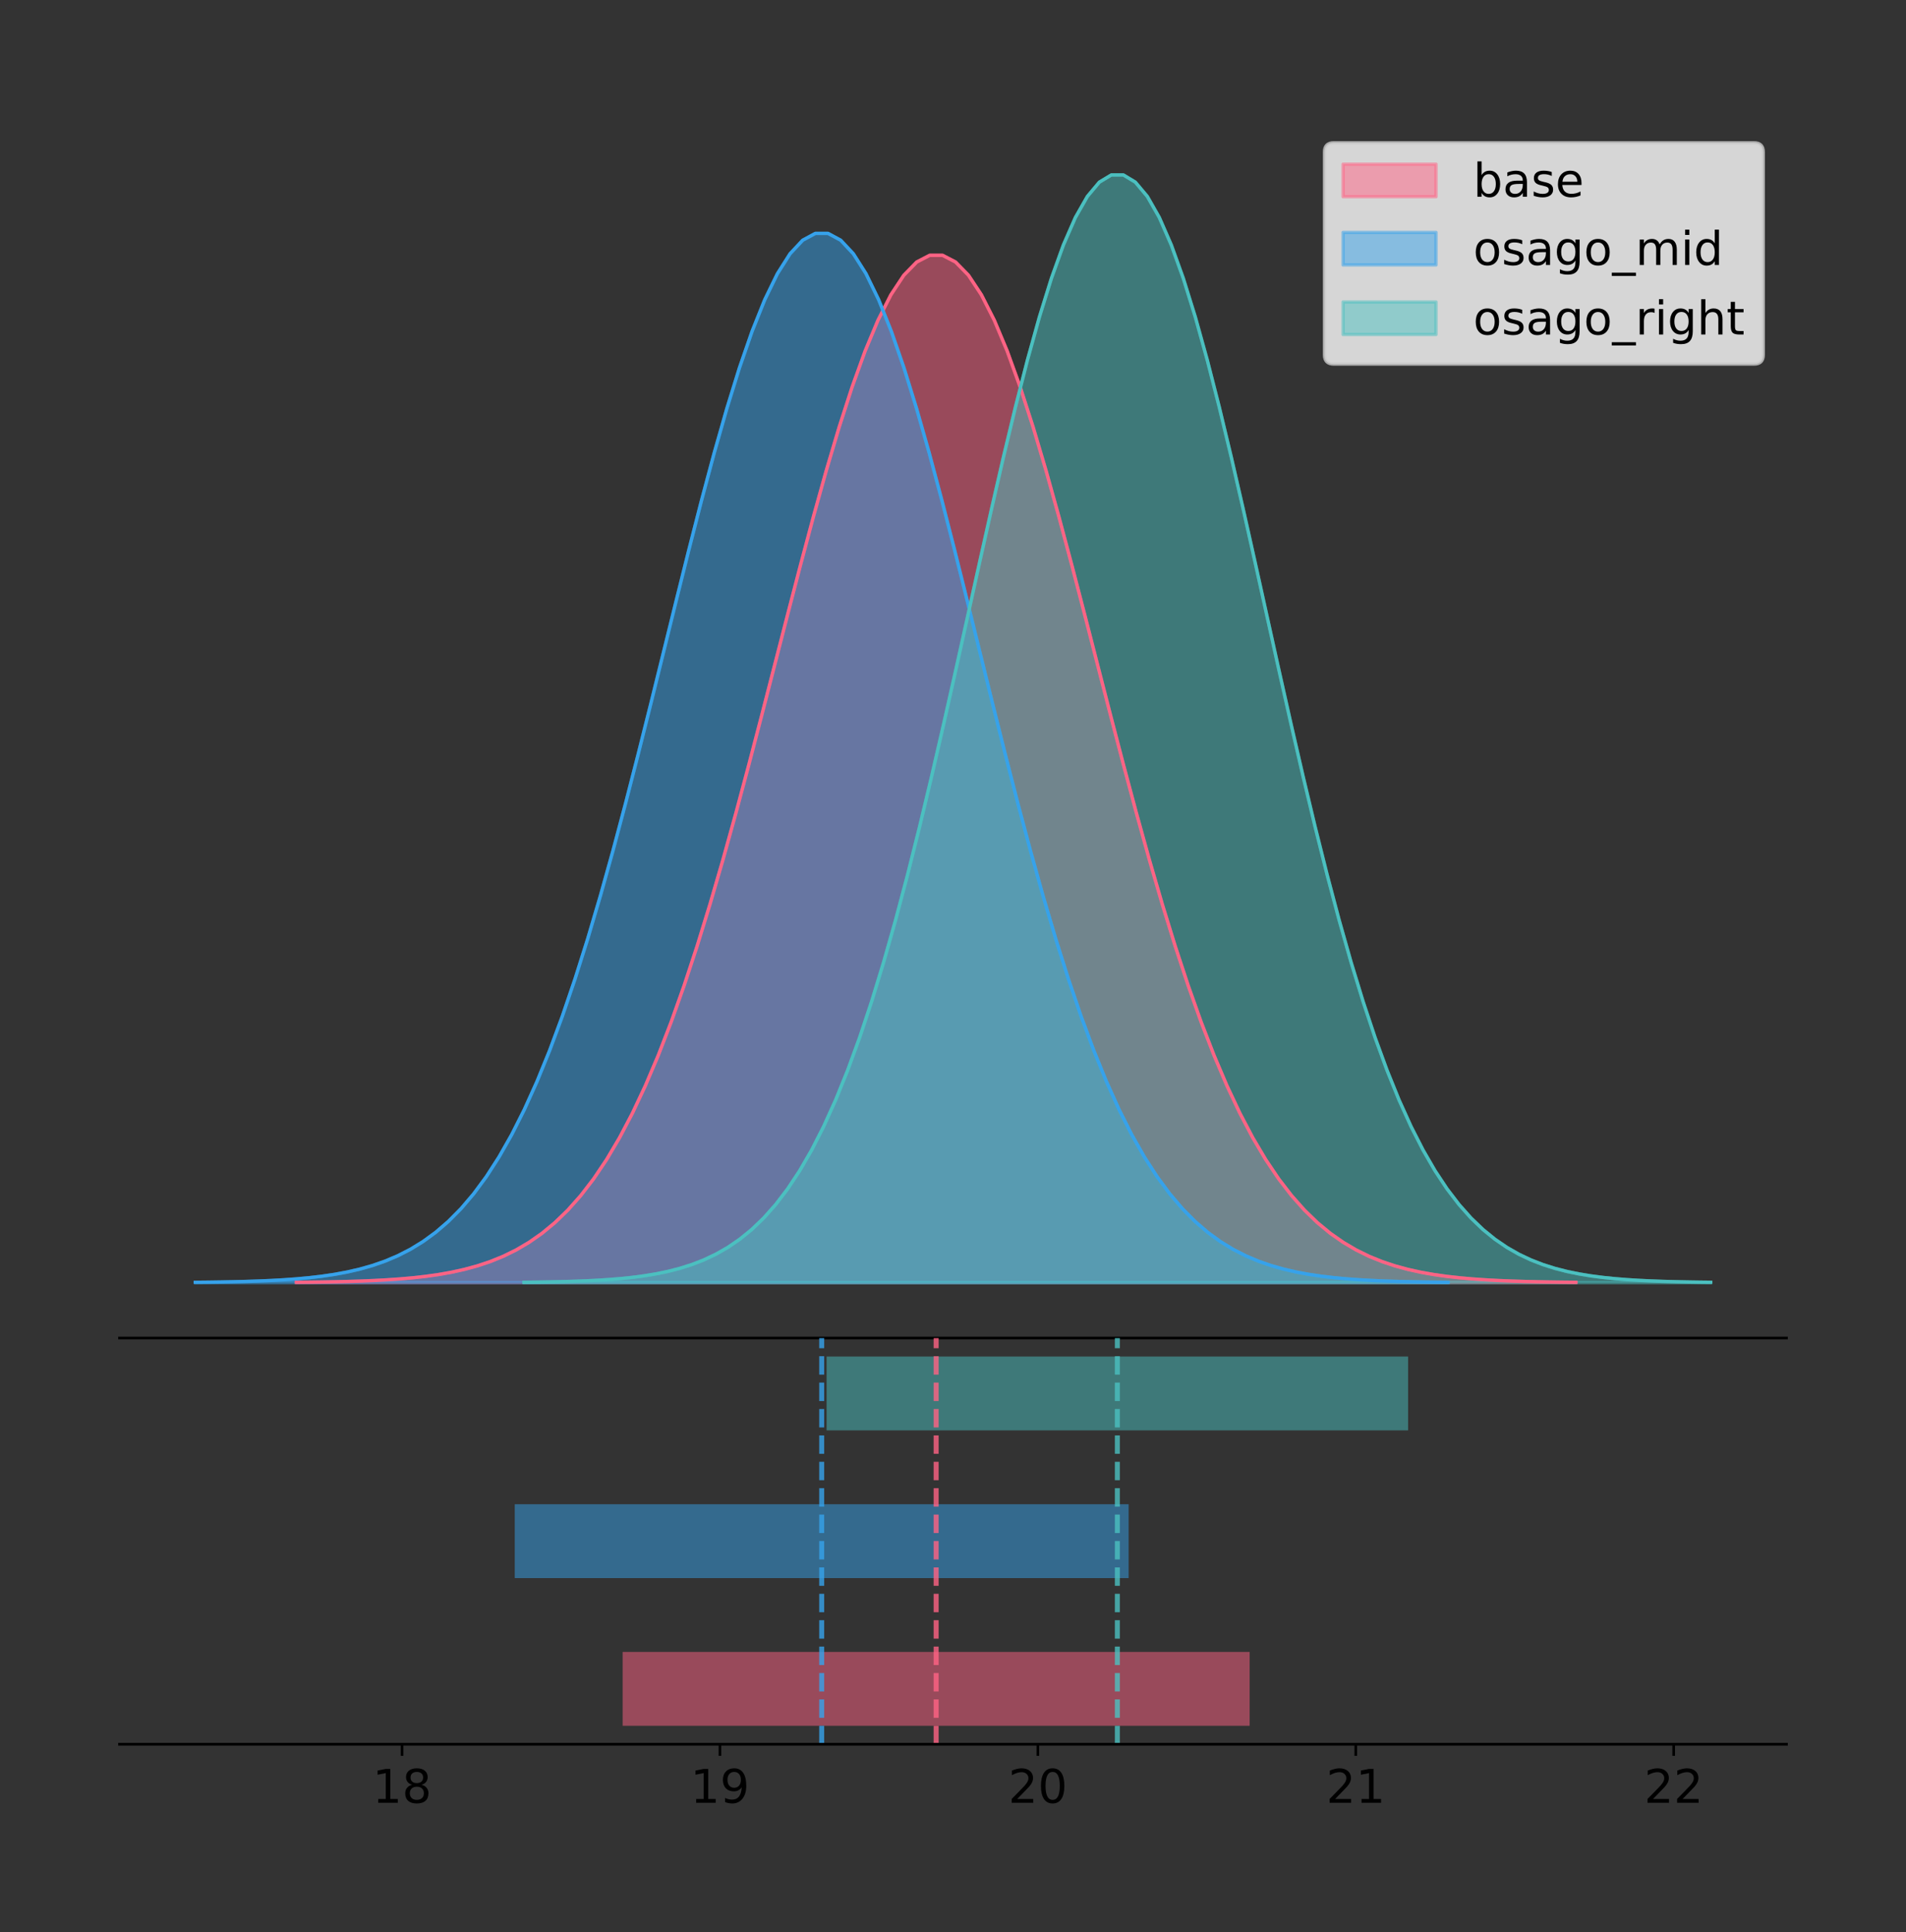 <?xml version="1.0" encoding="utf-8" standalone="no"?>
<!DOCTYPE svg PUBLIC "-//W3C//DTD SVG 1.1//EN"
  "http://www.w3.org/Graphics/SVG/1.1/DTD/svg11.dtd">
<!-- Created with matplotlib (https://matplotlib.org/) -->
<svg height="581.789pt" version="1.1" viewBox="0 0 574.2 581.789" width="574.2pt" xmlns="http://www.w3.org/2000/svg" xmlns:xlink="http://www.w3.org/1999/xlink">
 <rect x="0" y="0" width="574.2" height="581.789" fill="#333333" stroke="none"/>
 <defs>
  <style type="text/css">
*{stroke-linecap:butt;stroke-linejoin:round;}
  </style>
 </defs>
 <g id="figure_1">
  <g id="patch_1">
   <path d="M 0 581.789 
L 574.2 581.789 
L 574.2 0 
L 0 0 
z
" style="fill:none;"/>
  </g>
  <g id="axes_1">
   <g id="patch_2">
    <path d="M 36 402.93 
L 538.2 402.93 
L 538.2 36 
L 36 36 
z
" style="fill:none;"/>
   </g>
   <g id="PolyCollection_1">
    <defs>
     <path d="M 89.276 -195.538 
L 89.276 -195.642 
L 93.17 -195.681 
L 97.064 -195.734 
L 100.958 -195.804 
L 104.851 -195.897 
L 108.745 -196.02 
L 112.639 -196.18 
L 116.533 -196.388 
L 120.427 -196.657 
L 124.321 -197 
L 128.215 -197.437 
L 132.108 -197.987 
L 136.002 -198.677 
L 139.896 -199.535 
L 143.79 -200.594 
L 147.684 -201.893 
L 151.578 -203.473 
L 155.472 -205.381 
L 159.365 -207.668 
L 163.259 -210.39 
L 167.153 -213.604 
L 171.047 -217.37 
L 174.941 -221.75 
L 178.835 -226.804 
L 182.729 -232.589 
L 186.622 -239.16 
L 190.516 -246.561 
L 194.41 -254.829 
L 198.304 -263.989 
L 202.198 -274.05 
L 206.092 -285.003 
L 209.986 -296.821 
L 213.879 -309.453 
L 217.773 -322.828 
L 221.667 -336.846 
L 225.561 -351.388 
L 229.455 -366.307 
L 233.349 -381.437 
L 237.243 -396.589 
L 241.136 -411.562 
L 245.03 -426.139 
L 248.924 -440.097 
L 252.818 -453.213 
L 256.712 -465.264 
L 260.606 -476.042 
L 264.5 -485.351 
L 268.393 -493.021 
L 272.287 -498.906 
L 276.181 -502.894 
L 280.075 -504.908 
L 283.969 -504.908 
L 287.863 -502.894 
L 291.757 -498.906 
L 295.65 -493.021 
L 299.544 -485.351 
L 303.438 -476.042 
L 307.332 -465.264 
L 311.226 -453.213 
L 315.12 -440.097 
L 319.014 -426.139 
L 322.907 -411.562 
L 326.801 -396.589 
L 330.695 -381.437 
L 334.589 -366.307 
L 338.483 -351.388 
L 342.377 -336.846 
L 346.271 -322.828 
L 350.164 -309.453 
L 354.058 -296.821 
L 357.952 -285.003 
L 361.846 -274.05 
L 365.74 -263.989 
L 369.634 -254.829 
L 373.528 -246.561 
L 377.421 -239.16 
L 381.315 -232.589 
L 385.209 -226.804 
L 389.103 -221.75 
L 392.997 -217.37 
L 396.891 -213.604 
L 400.785 -210.39 
L 404.678 -207.668 
L 408.572 -205.381 
L 412.466 -203.473 
L 416.36 -201.893 
L 420.254 -200.594 
L 424.148 -199.535 
L 428.042 -198.677 
L 431.935 -197.987 
L 435.829 -197.437 
L 439.723 -197 
L 443.617 -196.657 
L 447.511 -196.388 
L 451.405 -196.18 
L 455.299 -196.02 
L 459.192 -195.897 
L 463.086 -195.804 
L 466.98 -195.734 
L 470.874 -195.681 
L 474.768 -195.642 
L 474.768 -195.538 
L 474.768 -195.538 
L 470.874 -195.538 
L 466.98 -195.538 
L 463.086 -195.538 
L 459.192 -195.538 
L 455.299 -195.538 
L 451.405 -195.538 
L 447.511 -195.538 
L 443.617 -195.538 
L 439.723 -195.538 
L 435.829 -195.538 
L 431.935 -195.538 
L 428.042 -195.538 
L 424.148 -195.538 
L 420.254 -195.538 
L 416.36 -195.538 
L 412.466 -195.538 
L 408.572 -195.538 
L 404.678 -195.538 
L 400.785 -195.538 
L 396.891 -195.538 
L 392.997 -195.538 
L 389.103 -195.538 
L 385.209 -195.538 
L 381.315 -195.538 
L 377.421 -195.538 
L 373.528 -195.538 
L 369.634 -195.538 
L 365.74 -195.538 
L 361.846 -195.538 
L 357.952 -195.538 
L 354.058 -195.538 
L 350.164 -195.538 
L 346.271 -195.538 
L 342.377 -195.538 
L 338.483 -195.538 
L 334.589 -195.538 
L 330.695 -195.538 
L 326.801 -195.538 
L 322.907 -195.538 
L 319.014 -195.538 
L 315.12 -195.538 
L 311.226 -195.538 
L 307.332 -195.538 
L 303.438 -195.538 
L 299.544 -195.538 
L 295.65 -195.538 
L 291.757 -195.538 
L 287.863 -195.538 
L 283.969 -195.538 
L 280.075 -195.538 
L 276.181 -195.538 
L 272.287 -195.538 
L 268.393 -195.538 
L 264.5 -195.538 
L 260.606 -195.538 
L 256.712 -195.538 
L 252.818 -195.538 
L 248.924 -195.538 
L 245.03 -195.538 
L 241.136 -195.538 
L 237.243 -195.538 
L 233.349 -195.538 
L 229.455 -195.538 
L 225.561 -195.538 
L 221.667 -195.538 
L 217.773 -195.538 
L 213.879 -195.538 
L 209.986 -195.538 
L 206.092 -195.538 
L 202.198 -195.538 
L 198.304 -195.538 
L 194.41 -195.538 
L 190.516 -195.538 
L 186.622 -195.538 
L 182.729 -195.538 
L 178.835 -195.538 
L 174.941 -195.538 
L 171.047 -195.538 
L 167.153 -195.538 
L 163.259 -195.538 
L 159.365 -195.538 
L 155.472 -195.538 
L 151.578 -195.538 
L 147.684 -195.538 
L 143.79 -195.538 
L 139.896 -195.538 
L 136.002 -195.538 
L 132.108 -195.538 
L 128.215 -195.538 
L 124.321 -195.538 
L 120.427 -195.538 
L 116.533 -195.538 
L 112.639 -195.538 
L 108.745 -195.538 
L 104.851 -195.538 
L 100.958 -195.538 
L 97.064 -195.538 
L 93.17 -195.538 
L 89.276 -195.538 
z
" id="m54b24ec598" style="stroke:#ff6384;stroke-opacity:0.5;"/>
    </defs>
    <g clip-path="url(#p5feb7d0dd9)">
     <use style="fill:#ff6384;fill-opacity:0.5;stroke:#ff6384;stroke-opacity:0.5;" x="0" xlink:href="#m54b24ec598" y="581.789"/>
    </g>
   </g>
   <g id="PolyCollection_2">
    <defs>
     <path d="M 58.827 -195.538 
L 58.827 -195.644 
L 62.64 -195.684 
L 66.452 -195.738 
L 70.265 -195.81 
L 74.077 -195.905 
L 77.89 -196.03 
L 81.702 -196.194 
L 85.515 -196.407 
L 89.327 -196.681 
L 93.139 -197.031 
L 96.952 -197.477 
L 100.764 -198.04 
L 104.577 -198.744 
L 108.389 -199.621 
L 112.202 -200.702 
L 116.014 -202.029 
L 119.827 -203.642 
L 123.639 -205.591 
L 127.452 -207.927 
L 131.264 -210.707 
L 135.077 -213.989 
L 138.889 -217.836 
L 142.701 -222.31 
L 146.514 -227.471 
L 150.326 -233.38 
L 154.139 -240.091 
L 157.951 -247.65 
L 161.764 -256.095 
L 165.576 -265.45 
L 169.389 -275.726 
L 173.201 -286.913 
L 177.014 -298.983 
L 180.826 -311.885 
L 184.639 -325.545 
L 188.451 -339.863 
L 192.263 -354.715 
L 196.076 -369.953 
L 199.888 -385.405 
L 203.701 -400.882 
L 207.513 -416.174 
L 211.326 -431.062 
L 215.138 -445.319 
L 218.951 -458.714 
L 222.763 -471.023 
L 226.576 -482.031 
L 230.388 -491.539 
L 234.201 -499.372 
L 238.013 -505.383 
L 241.825 -509.456 
L 245.638 -511.513 
L 249.45 -511.513 
L 253.263 -509.456 
L 257.075 -505.383 
L 260.888 -499.372 
L 264.7 -491.539 
L 268.513 -482.031 
L 272.325 -471.023 
L 276.138 -458.714 
L 279.95 -445.319 
L 283.763 -431.062 
L 287.575 -416.174 
L 291.387 -400.882 
L 295.2 -385.405 
L 299.012 -369.953 
L 302.825 -354.715 
L 306.637 -339.863 
L 310.45 -325.545 
L 314.262 -311.885 
L 318.075 -298.983 
L 321.887 -286.913 
L 325.7 -275.726 
L 329.512 -265.45 
L 333.325 -256.095 
L 337.137 -247.65 
L 340.949 -240.091 
L 344.762 -233.38 
L 348.574 -227.471 
L 352.387 -222.31 
L 356.199 -217.836 
L 360.012 -213.989 
L 363.824 -210.707 
L 367.637 -207.927 
L 371.449 -205.591 
L 375.262 -203.642 
L 379.074 -202.029 
L 382.887 -200.702 
L 386.699 -199.621 
L 390.511 -198.744 
L 394.324 -198.04 
L 398.136 -197.477 
L 401.949 -197.031 
L 405.761 -196.681 
L 409.574 -196.407 
L 413.386 -196.194 
L 417.199 -196.03 
L 421.011 -195.905 
L 424.824 -195.81 
L 428.636 -195.738 
L 432.449 -195.684 
L 436.261 -195.644 
L 436.261 -195.538 
L 436.261 -195.538 
L 432.449 -195.538 
L 428.636 -195.538 
L 424.824 -195.538 
L 421.011 -195.538 
L 417.199 -195.538 
L 413.386 -195.538 
L 409.574 -195.538 
L 405.761 -195.538 
L 401.949 -195.538 
L 398.136 -195.538 
L 394.324 -195.538 
L 390.511 -195.538 
L 386.699 -195.538 
L 382.887 -195.538 
L 379.074 -195.538 
L 375.262 -195.538 
L 371.449 -195.538 
L 367.637 -195.538 
L 363.824 -195.538 
L 360.012 -195.538 
L 356.199 -195.538 
L 352.387 -195.538 
L 348.574 -195.538 
L 344.762 -195.538 
L 340.949 -195.538 
L 337.137 -195.538 
L 333.325 -195.538 
L 329.512 -195.538 
L 325.7 -195.538 
L 321.887 -195.538 
L 318.075 -195.538 
L 314.262 -195.538 
L 310.45 -195.538 
L 306.637 -195.538 
L 302.825 -195.538 
L 299.012 -195.538 
L 295.2 -195.538 
L 291.387 -195.538 
L 287.575 -195.538 
L 283.763 -195.538 
L 279.95 -195.538 
L 276.138 -195.538 
L 272.325 -195.538 
L 268.513 -195.538 
L 264.7 -195.538 
L 260.888 -195.538 
L 257.075 -195.538 
L 253.263 -195.538 
L 249.45 -195.538 
L 245.638 -195.538 
L 241.825 -195.538 
L 238.013 -195.538 
L 234.201 -195.538 
L 230.388 -195.538 
L 226.576 -195.538 
L 222.763 -195.538 
L 218.951 -195.538 
L 215.138 -195.538 
L 211.326 -195.538 
L 207.513 -195.538 
L 203.701 -195.538 
L 199.888 -195.538 
L 196.076 -195.538 
L 192.263 -195.538 
L 188.451 -195.538 
L 184.639 -195.538 
L 180.826 -195.538 
L 177.014 -195.538 
L 173.201 -195.538 
L 169.389 -195.538 
L 165.576 -195.538 
L 161.764 -195.538 
L 157.951 -195.538 
L 154.139 -195.538 
L 150.326 -195.538 
L 146.514 -195.538 
L 142.701 -195.538 
L 138.889 -195.538 
L 135.077 -195.538 
L 131.264 -195.538 
L 127.452 -195.538 
L 123.639 -195.538 
L 119.827 -195.538 
L 116.014 -195.538 
L 112.202 -195.538 
L 108.389 -195.538 
L 104.577 -195.538 
L 100.764 -195.538 
L 96.952 -195.538 
L 93.139 -195.538 
L 89.327 -195.538 
L 85.515 -195.538 
L 81.702 -195.538 
L 77.89 -195.538 
L 74.077 -195.538 
L 70.265 -195.538 
L 66.452 -195.538 
L 62.64 -195.538 
L 58.827 -195.538 
z
" id="m0788112eb0" style="stroke:#36a2eb;stroke-opacity:0.5;"/>
    </defs>
    <g clip-path="url(#p5feb7d0dd9)">
     <use style="fill:#36a2eb;fill-opacity:0.5;stroke:#36a2eb;stroke-opacity:0.5;" x="0" xlink:href="#m0788112eb0" y="581.789"/>
    </g>
   </g>
   <g id="PolyCollection_3">
    <defs>
     <path d="M 157.851 -195.538 
L 157.851 -195.65 
L 161.462 -195.692 
L 165.074 -195.749 
L 168.685 -195.825 
L 172.296 -195.925 
L 175.908 -196.058 
L 179.519 -196.23 
L 183.13 -196.455 
L 186.742 -196.744 
L 190.353 -197.115 
L 193.964 -197.585 
L 197.576 -198.179 
L 201.187 -198.923 
L 204.798 -199.848 
L 208.41 -200.99 
L 212.021 -202.39 
L 215.632 -204.093 
L 219.244 -206.151 
L 222.855 -208.617 
L 226.466 -211.552 
L 230.078 -215.017 
L 233.689 -219.078 
L 237.3 -223.801 
L 240.912 -229.25 
L 244.523 -235.488 
L 248.134 -242.572 
L 251.746 -250.552 
L 255.357 -259.468 
L 258.968 -269.344 
L 262.58 -280.192 
L 266.191 -292.002 
L 269.802 -304.744 
L 273.414 -318.365 
L 277.025 -332.786 
L 280.636 -347.901 
L 284.248 -363.58 
L 287.859 -379.667 
L 291.47 -395.98 
L 295.082 -412.318 
L 298.693 -428.462 
L 302.304 -444.18 
L 305.916 -459.23 
L 309.527 -473.372 
L 313.138 -486.366 
L 316.75 -497.987 
L 320.361 -508.025 
L 323.972 -516.294 
L 327.584 -522.64 
L 331.195 -526.94 
L 334.806 -529.111 
L 338.418 -529.111 
L 342.029 -526.94 
L 345.64 -522.64 
L 349.252 -516.294 
L 352.863 -508.025 
L 356.474 -497.987 
L 360.086 -486.366 
L 363.697 -473.372 
L 367.308 -459.23 
L 370.92 -444.18 
L 374.531 -428.462 
L 378.142 -412.318 
L 381.754 -395.98 
L 385.365 -379.667 
L 388.976 -363.58 
L 392.588 -347.901 
L 396.199 -332.786 
L 399.81 -318.365 
L 403.422 -304.744 
L 407.033 -292.002 
L 410.644 -280.192 
L 414.256 -269.344 
L 417.867 -259.468 
L 421.478 -250.552 
L 425.089 -242.572 
L 428.701 -235.488 
L 432.312 -229.25 
L 435.923 -223.801 
L 439.535 -219.078 
L 443.146 -215.017 
L 446.757 -211.552 
L 450.369 -208.617 
L 453.98 -206.151 
L 457.591 -204.093 
L 461.203 -202.39 
L 464.814 -200.99 
L 468.425 -199.848 
L 472.037 -198.923 
L 475.648 -198.179 
L 479.259 -197.585 
L 482.871 -197.115 
L 486.482 -196.744 
L 490.093 -196.455 
L 493.705 -196.23 
L 497.316 -196.058 
L 500.927 -195.925 
L 504.539 -195.825 
L 508.15 -195.749 
L 511.761 -195.692 
L 515.373 -195.65 
L 515.373 -195.538 
L 515.373 -195.538 
L 511.761 -195.538 
L 508.15 -195.538 
L 504.539 -195.538 
L 500.927 -195.538 
L 497.316 -195.538 
L 493.705 -195.538 
L 490.093 -195.538 
L 486.482 -195.538 
L 482.871 -195.538 
L 479.259 -195.538 
L 475.648 -195.538 
L 472.037 -195.538 
L 468.425 -195.538 
L 464.814 -195.538 
L 461.203 -195.538 
L 457.591 -195.538 
L 453.98 -195.538 
L 450.369 -195.538 
L 446.757 -195.538 
L 443.146 -195.538 
L 439.535 -195.538 
L 435.923 -195.538 
L 432.312 -195.538 
L 428.701 -195.538 
L 425.089 -195.538 
L 421.478 -195.538 
L 417.867 -195.538 
L 414.256 -195.538 
L 410.644 -195.538 
L 407.033 -195.538 
L 403.422 -195.538 
L 399.81 -195.538 
L 396.199 -195.538 
L 392.588 -195.538 
L 388.976 -195.538 
L 385.365 -195.538 
L 381.754 -195.538 
L 378.142 -195.538 
L 374.531 -195.538 
L 370.92 -195.538 
L 367.308 -195.538 
L 363.697 -195.538 
L 360.086 -195.538 
L 356.474 -195.538 
L 352.863 -195.538 
L 349.252 -195.538 
L 345.64 -195.538 
L 342.029 -195.538 
L 338.418 -195.538 
L 334.806 -195.538 
L 331.195 -195.538 
L 327.584 -195.538 
L 323.972 -195.538 
L 320.361 -195.538 
L 316.75 -195.538 
L 313.138 -195.538 
L 309.527 -195.538 
L 305.916 -195.538 
L 302.304 -195.538 
L 298.693 -195.538 
L 295.082 -195.538 
L 291.47 -195.538 
L 287.859 -195.538 
L 284.248 -195.538 
L 280.636 -195.538 
L 277.025 -195.538 
L 273.414 -195.538 
L 269.802 -195.538 
L 266.191 -195.538 
L 262.58 -195.538 
L 258.968 -195.538 
L 255.357 -195.538 
L 251.746 -195.538 
L 248.134 -195.538 
L 244.523 -195.538 
L 240.912 -195.538 
L 237.3 -195.538 
L 233.689 -195.538 
L 230.078 -195.538 
L 226.466 -195.538 
L 222.855 -195.538 
L 219.244 -195.538 
L 215.632 -195.538 
L 212.021 -195.538 
L 208.41 -195.538 
L 204.798 -195.538 
L 201.187 -195.538 
L 197.576 -195.538 
L 193.964 -195.538 
L 190.353 -195.538 
L 186.742 -195.538 
L 183.13 -195.538 
L 179.519 -195.538 
L 175.908 -195.538 
L 172.296 -195.538 
L 168.685 -195.538 
L 165.074 -195.538 
L 161.462 -195.538 
L 157.851 -195.538 
z
" id="m9492a94307" style="stroke:#4bc0c0;stroke-opacity:0.5;"/>
    </defs>
    <g clip-path="url(#p5feb7d0dd9)">
     <use style="fill:#4bc0c0;fill-opacity:0.5;stroke:#4bc0c0;stroke-opacity:0.5;" x="0" xlink:href="#m9492a94307" y="581.789"/>
    </g>
   </g>
   <g id="line2d_1">
    <path clip-path="url(#p5feb7d0dd9)" d="M 89.276 386.147 
L 93.17 386.108 
L 97.064 386.056 
L 100.958 385.985 
L 104.851 385.892 
L 108.745 385.77 
L 112.639 385.609 
L 116.533 385.401 
L 120.427 385.133 
L 124.321 384.789 
L 128.215 384.353 
L 132.108 383.802 
L 136.002 383.112 
L 139.896 382.254 
L 143.79 381.195 
L 147.684 379.897 
L 151.578 378.317 
L 155.472 376.409 
L 159.365 374.121 
L 163.259 371.4 
L 167.153 368.186 
L 171.047 364.419 
L 174.941 360.039 
L 178.835 354.986 
L 182.729 349.2 
L 186.622 342.63 
L 190.516 335.229 
L 194.41 326.96 
L 198.304 317.8 
L 202.198 307.74 
L 206.092 296.786 
L 209.986 284.969 
L 213.879 272.336 
L 217.773 258.962 
L 221.667 244.943 
L 225.561 230.402 
L 229.455 215.482 
L 233.349 200.353 
L 237.243 185.2 
L 241.136 170.227 
L 245.03 155.65 
L 248.924 141.692 
L 252.818 128.577 
L 256.712 116.525 
L 260.606 105.748 
L 264.5 96.438 
L 268.393 88.768 
L 272.287 82.883 
L 276.181 78.895 
L 280.075 76.882 
L 283.969 76.882 
L 287.863 78.895 
L 291.757 82.883 
L 295.65 88.768 
L 299.544 96.438 
L 303.438 105.748 
L 307.332 116.525 
L 311.226 128.577 
L 315.12 141.692 
L 319.014 155.65 
L 322.907 170.227 
L 326.801 185.2 
L 330.695 200.353 
L 334.589 215.482 
L 338.483 230.402 
L 342.377 244.943 
L 346.271 258.962 
L 350.164 272.336 
L 354.058 284.969 
L 357.952 296.786 
L 361.846 307.74 
L 365.74 317.8 
L 369.634 326.96 
L 373.528 335.229 
L 377.421 342.63 
L 381.315 349.2 
L 385.209 354.986 
L 389.103 360.039 
L 392.997 364.419 
L 396.891 368.186 
L 400.785 371.4 
L 404.678 374.121 
L 408.572 376.409 
L 412.466 378.317 
L 416.36 379.897 
L 420.254 381.195 
L 424.148 382.254 
L 428.042 383.112 
L 431.935 383.802 
L 435.829 384.353 
L 439.723 384.789 
L 443.617 385.133 
L 447.511 385.401 
L 451.405 385.609 
L 455.299 385.77 
L 459.192 385.892 
L 463.086 385.985 
L 466.98 386.056 
L 470.874 386.108 
L 474.768 386.147 
" style="fill:none;stroke:#ff6384;stroke-linecap:square;"/>
   </g>
   <g id="line2d_2">
    <path clip-path="url(#p5feb7d0dd9)" d="M 58.827 386.145 
L 62.64 386.105 
L 66.452 386.051 
L 70.265 385.98 
L 74.077 385.885 
L 77.89 385.759 
L 81.702 385.595 
L 85.515 385.383 
L 89.327 385.109 
L 93.139 384.758 
L 96.952 384.312 
L 100.764 383.75 
L 104.577 383.045 
L 108.389 382.169 
L 112.202 381.087 
L 116.014 379.761 
L 119.827 378.147 
L 123.639 376.199 
L 127.452 373.862 
L 131.264 371.083 
L 135.077 367.8 
L 138.889 363.953 
L 142.701 359.48 
L 146.514 354.318 
L 150.326 348.409 
L 154.139 341.698 
L 157.951 334.139 
L 161.764 325.694 
L 165.576 316.339 
L 169.389 306.063 
L 173.201 294.876 
L 177.014 282.806 
L 180.826 269.904 
L 184.639 256.244 
L 188.451 241.926 
L 192.263 227.074 
L 196.076 211.837 
L 199.888 196.384 
L 203.701 180.908 
L 207.513 165.615 
L 211.326 150.727 
L 215.138 136.471 
L 218.951 123.075 
L 222.763 110.766 
L 226.576 99.759 
L 230.388 90.251 
L 234.201 82.417 
L 238.013 76.406 
L 241.825 72.333 
L 245.638 70.277 
L 249.45 70.277 
L 253.263 72.333 
L 257.075 76.406 
L 260.888 82.417 
L 264.7 90.251 
L 268.513 99.759 
L 272.325 110.766 
L 276.138 123.075 
L 279.95 136.471 
L 283.763 150.727 
L 287.575 165.615 
L 291.387 180.908 
L 295.2 196.384 
L 299.012 211.837 
L 302.825 227.074 
L 306.637 241.926 
L 310.45 256.244 
L 314.262 269.904 
L 318.075 282.806 
L 321.887 294.876 
L 325.7 306.063 
L 329.512 316.339 
L 333.325 325.694 
L 337.137 334.139 
L 340.949 341.698 
L 344.762 348.409 
L 348.574 354.318 
L 352.387 359.48 
L 356.199 363.953 
L 360.012 367.8 
L 363.824 371.083 
L 367.637 373.862 
L 371.449 376.199 
L 375.262 378.147 
L 379.074 379.761 
L 382.887 381.087 
L 386.699 382.169 
L 390.511 383.045 
L 394.324 383.75 
L 398.136 384.312 
L 401.949 384.758 
L 405.761 385.109 
L 409.574 385.383 
L 413.386 385.595 
L 417.199 385.759 
L 421.011 385.885 
L 424.824 385.98 
L 428.636 386.051 
L 432.449 386.105 
L 436.261 386.145 
" style="fill:none;stroke:#36a2eb;stroke-linecap:square;"/>
   </g>
   <g id="line2d_3">
    <path clip-path="url(#p5feb7d0dd9)" d="M 157.851 386.139 
L 161.462 386.097 
L 165.074 386.04 
L 168.685 385.965 
L 172.296 385.864 
L 175.908 385.732 
L 179.519 385.559 
L 183.13 385.334 
L 186.742 385.045 
L 190.353 384.675 
L 193.964 384.204 
L 197.576 383.61 
L 201.187 382.867 
L 204.798 381.941 
L 208.41 380.799 
L 212.021 379.399 
L 215.632 377.696 
L 219.244 375.639 
L 222.855 373.172 
L 226.466 370.238 
L 230.078 366.772 
L 233.689 362.711 
L 237.3 357.989 
L 240.912 352.539 
L 244.523 346.301 
L 248.134 339.217 
L 251.746 331.237 
L 255.357 322.322 
L 258.968 312.445 
L 262.58 301.597 
L 266.191 289.787 
L 269.802 277.045 
L 273.414 263.424 
L 277.025 249.004 
L 280.636 233.888 
L 284.248 218.209 
L 287.859 202.123 
L 291.47 185.809 
L 295.082 169.471 
L 298.693 153.327 
L 302.304 137.61 
L 305.916 122.559 
L 309.527 108.418 
L 313.138 95.423 
L 316.75 83.803 
L 320.361 73.765 
L 323.972 65.495 
L 327.584 59.15 
L 331.195 54.85 
L 334.806 52.679 
L 338.418 52.679 
L 342.029 54.85 
L 345.64 59.15 
L 349.252 65.495 
L 352.863 73.765 
L 356.474 83.803 
L 360.086 95.423 
L 363.697 108.418 
L 367.308 122.559 
L 370.92 137.61 
L 374.531 153.327 
L 378.142 169.471 
L 381.754 185.809 
L 385.365 202.123 
L 388.976 218.209 
L 392.588 233.888 
L 396.199 249.004 
L 399.81 263.424 
L 403.422 277.045 
L 407.033 289.787 
L 410.644 301.597 
L 414.256 312.445 
L 417.867 322.322 
L 421.478 331.237 
L 425.089 339.217 
L 428.701 346.301 
L 432.312 352.539 
L 435.923 357.989 
L 439.535 362.711 
L 443.146 366.772 
L 446.757 370.238 
L 450.369 373.172 
L 453.98 375.639 
L 457.591 377.696 
L 461.203 379.399 
L 464.814 380.799 
L 468.425 381.941 
L 472.037 382.867 
L 475.648 383.61 
L 479.259 384.204 
L 482.871 384.675 
L 486.482 385.045 
L 490.093 385.334 
L 493.705 385.559 
L 497.316 385.732 
L 500.927 385.864 
L 504.539 385.965 
L 508.15 386.04 
L 511.761 386.097 
L 515.373 386.139 
" style="fill:none;stroke:#4bc0c0;stroke-linecap:square;"/>
   </g>
   <g id="patch_3">
    <path d="M 36 402.93 
L 538.2 402.93 
" style="fill:none;stroke:#000000;stroke-linecap:square;stroke-linejoin:miter;stroke-width:0.8;"/>
   </g>
   <g id="legend_1">
    <g id="patch_4">
     <path d="M 401.814 109.627 
L 528.4 109.627 
Q 531.2 109.627 531.2 106.827 
L 531.2 45.8 
Q 531.2 43 528.4 43 
L 401.814 43 
Q 399.014 43 399.014 45.8 
L 399.014 106.827 
Q 399.014 109.627 401.814 109.627 
z
" style="fill:#ffffff;opacity:0.8;stroke:#cccccc;stroke-linejoin:miter;"/>
    </g>
    <g id="patch_5">
     <path d="M 404.614 59.238 
L 432.614 59.238 
L 432.614 49.438 
L 404.614 49.438 
z
" style="fill:#ff6384;opacity:0.5;stroke:#ff6384;stroke-linejoin:miter;"/>
    </g>
    <g id="text_1">
     <!-- base -->
     <defs>
      <path d="M 48.688 27.297 
Q 48.688 37.203 44.609 42.844 
Q 40.531 48.484 33.406 48.484 
Q 26.266 48.484 22.188 42.844 
Q 18.109 37.203 18.109 27.297 
Q 18.109 17.391 22.188 11.75 
Q 26.266 6.109 33.406 6.109 
Q 40.531 6.109 44.609 11.75 
Q 48.688 17.391 48.688 27.297 
z
M 18.109 46.391 
Q 20.953 51.266 25.266 53.625 
Q 29.594 56 35.594 56 
Q 45.562 56 51.781 48.094 
Q 58.016 40.188 58.016 27.297 
Q 58.016 14.406 51.781 6.484 
Q 45.562 -1.422 35.594 -1.422 
Q 29.594 -1.422 25.266 0.953 
Q 20.953 3.328 18.109 8.203 
L 18.109 0 
L 9.078 0 
L 9.078 75.984 
L 18.109 75.984 
z
" id="DejaVuSans-98"/>
      <path d="M 34.281 27.484 
Q 23.391 27.484 19.188 25 
Q 14.984 22.516 14.984 16.5 
Q 14.984 11.719 18.141 8.906 
Q 21.297 6.109 26.703 6.109 
Q 34.188 6.109 38.703 11.406 
Q 43.219 16.703 43.219 25.484 
L 43.219 27.484 
z
M 52.203 31.203 
L 52.203 0 
L 43.219 0 
L 43.219 8.297 
Q 40.141 3.328 35.547 0.953 
Q 30.953 -1.422 24.312 -1.422 
Q 15.922 -1.422 10.953 3.297 
Q 6 8.016 6 15.922 
Q 6 25.141 12.172 29.828 
Q 18.359 34.516 30.609 34.516 
L 43.219 34.516 
L 43.219 35.406 
Q 43.219 41.609 39.141 45 
Q 35.062 48.391 27.688 48.391 
Q 23 48.391 18.547 47.266 
Q 14.109 46.141 10.016 43.891 
L 10.016 52.203 
Q 14.938 54.109 19.578 55.047 
Q 24.219 56 28.609 56 
Q 40.484 56 46.344 49.844 
Q 52.203 43.703 52.203 31.203 
z
" id="DejaVuSans-97"/>
      <path d="M 44.281 53.078 
L 44.281 44.578 
Q 40.484 46.531 36.375 47.5 
Q 32.281 48.484 27.875 48.484 
Q 21.188 48.484 17.844 46.438 
Q 14.5 44.391 14.5 40.281 
Q 14.5 37.156 16.891 35.375 
Q 19.281 33.594 26.516 31.984 
L 29.594 31.297 
Q 39.156 29.25 43.188 25.516 
Q 47.219 21.781 47.219 15.094 
Q 47.219 7.469 41.188 3.016 
Q 35.156 -1.422 24.609 -1.422 
Q 20.219 -1.422 15.453 -0.562 
Q 10.688 0.297 5.422 2 
L 5.422 11.281 
Q 10.406 8.688 15.234 7.391 
Q 20.062 6.109 24.812 6.109 
Q 31.156 6.109 34.562 8.281 
Q 37.984 10.453 37.984 14.406 
Q 37.984 18.062 35.516 20.016 
Q 33.062 21.969 24.703 23.781 
L 21.578 24.516 
Q 13.234 26.266 9.516 29.906 
Q 5.812 33.547 5.812 39.891 
Q 5.812 47.609 11.281 51.797 
Q 16.75 56 26.812 56 
Q 31.781 56 36.172 55.266 
Q 40.578 54.547 44.281 53.078 
z
" id="DejaVuSans-115"/>
      <path d="M 56.203 29.594 
L 56.203 25.203 
L 14.891 25.203 
Q 15.484 15.922 20.484 11.062 
Q 25.484 6.203 34.422 6.203 
Q 39.594 6.203 44.453 7.469 
Q 49.312 8.734 54.109 11.281 
L 54.109 2.781 
Q 49.266 0.734 44.188 -0.344 
Q 39.109 -1.422 33.891 -1.422 
Q 20.797 -1.422 13.156 6.188 
Q 5.516 13.812 5.516 26.812 
Q 5.516 40.234 12.766 48.109 
Q 20.016 56 32.328 56 
Q 43.359 56 49.781 48.891 
Q 56.203 41.797 56.203 29.594 
z
M 47.219 32.234 
Q 47.125 39.594 43.094 43.984 
Q 39.062 48.391 32.422 48.391 
Q 24.906 48.391 20.391 44.141 
Q 15.875 39.891 15.188 32.172 
z
" id="DejaVuSans-101"/>
     </defs>
     <g transform="translate(443.814 59.238)scale(0.14 -0.14)">
      <use xlink:href="#DejaVuSans-98"/>
      <use x="63.477" xlink:href="#DejaVuSans-97"/>
      <use x="124.756" xlink:href="#DejaVuSans-115"/>
      <use x="176.855" xlink:href="#DejaVuSans-101"/>
     </g>
    </g>
    <g id="patch_6">
     <path d="M 404.614 79.787 
L 432.614 79.787 
L 432.614 69.987 
L 404.614 69.987 
z
" style="fill:#36a2eb;opacity:0.5;stroke:#36a2eb;stroke-linejoin:miter;"/>
    </g>
    <g id="text_2">
     <!-- osago_mid -->
     <defs>
      <path d="M 30.609 48.391 
Q 23.391 48.391 19.188 42.75 
Q 14.984 37.109 14.984 27.297 
Q 14.984 17.484 19.156 11.844 
Q 23.344 6.203 30.609 6.203 
Q 37.797 6.203 41.984 11.859 
Q 46.188 17.531 46.188 27.297 
Q 46.188 37.016 41.984 42.703 
Q 37.797 48.391 30.609 48.391 
z
M 30.609 56 
Q 42.328 56 49.016 48.375 
Q 55.719 40.766 55.719 27.297 
Q 55.719 13.875 49.016 6.219 
Q 42.328 -1.422 30.609 -1.422 
Q 18.844 -1.422 12.172 6.219 
Q 5.516 13.875 5.516 27.297 
Q 5.516 40.766 12.172 48.375 
Q 18.844 56 30.609 56 
z
" id="DejaVuSans-111"/>
      <path d="M 45.406 27.984 
Q 45.406 37.75 41.375 43.109 
Q 37.359 48.484 30.078 48.484 
Q 22.859 48.484 18.828 43.109 
Q 14.797 37.75 14.797 27.984 
Q 14.797 18.266 18.828 12.891 
Q 22.859 7.516 30.078 7.516 
Q 37.359 7.516 41.375 12.891 
Q 45.406 18.266 45.406 27.984 
z
M 54.391 6.781 
Q 54.391 -7.172 48.188 -13.984 
Q 42 -20.797 29.203 -20.797 
Q 24.469 -20.797 20.266 -20.094 
Q 16.062 -19.391 12.109 -17.922 
L 12.109 -9.188 
Q 16.062 -11.328 19.922 -12.344 
Q 23.781 -13.375 27.781 -13.375 
Q 36.625 -13.375 41.016 -8.766 
Q 45.406 -4.156 45.406 5.172 
L 45.406 9.625 
Q 42.625 4.781 38.281 2.391 
Q 33.938 0 27.875 0 
Q 17.828 0 11.672 7.656 
Q 5.516 15.328 5.516 27.984 
Q 5.516 40.672 11.672 48.328 
Q 17.828 56 27.875 56 
Q 33.938 56 38.281 53.609 
Q 42.625 51.219 45.406 46.391 
L 45.406 54.688 
L 54.391 54.688 
z
" id="DejaVuSans-103"/>
      <path d="M 50.984 -16.609 
L 50.984 -23.578 
L -0.984 -23.578 
L -0.984 -16.609 
z
" id="DejaVuSans-95"/>
      <path d="M 52 44.188 
Q 55.375 50.25 60.062 53.125 
Q 64.75 56 71.094 56 
Q 79.641 56 84.281 50.016 
Q 88.922 44.047 88.922 33.016 
L 88.922 0 
L 79.891 0 
L 79.891 32.719 
Q 79.891 40.578 77.094 44.375 
Q 74.312 48.188 68.609 48.188 
Q 61.625 48.188 57.562 43.547 
Q 53.516 38.922 53.516 30.906 
L 53.516 0 
L 44.484 0 
L 44.484 32.719 
Q 44.484 40.625 41.703 44.406 
Q 38.922 48.188 33.109 48.188 
Q 26.219 48.188 22.156 43.531 
Q 18.109 38.875 18.109 30.906 
L 18.109 0 
L 9.078 0 
L 9.078 54.688 
L 18.109 54.688 
L 18.109 46.188 
Q 21.188 51.219 25.484 53.609 
Q 29.781 56 35.688 56 
Q 41.656 56 45.828 52.969 
Q 50 49.953 52 44.188 
z
" id="DejaVuSans-109"/>
      <path d="M 9.422 54.688 
L 18.406 54.688 
L 18.406 0 
L 9.422 0 
z
M 9.422 75.984 
L 18.406 75.984 
L 18.406 64.594 
L 9.422 64.594 
z
" id="DejaVuSans-105"/>
      <path d="M 45.406 46.391 
L 45.406 75.984 
L 54.391 75.984 
L 54.391 0 
L 45.406 0 
L 45.406 8.203 
Q 42.578 3.328 38.25 0.953 
Q 33.938 -1.422 27.875 -1.422 
Q 17.969 -1.422 11.734 6.484 
Q 5.516 14.406 5.516 27.297 
Q 5.516 40.188 11.734 48.094 
Q 17.969 56 27.875 56 
Q 33.938 56 38.25 53.625 
Q 42.578 51.266 45.406 46.391 
z
M 14.797 27.297 
Q 14.797 17.391 18.875 11.75 
Q 22.953 6.109 30.078 6.109 
Q 37.203 6.109 41.297 11.75 
Q 45.406 17.391 45.406 27.297 
Q 45.406 37.203 41.297 42.844 
Q 37.203 48.484 30.078 48.484 
Q 22.953 48.484 18.875 42.844 
Q 14.797 37.203 14.797 27.297 
z
" id="DejaVuSans-100"/>
     </defs>
     <g transform="translate(443.814 79.787)scale(0.14 -0.14)">
      <use xlink:href="#DejaVuSans-111"/>
      <use x="61.182" xlink:href="#DejaVuSans-115"/>
      <use x="113.281" xlink:href="#DejaVuSans-97"/>
      <use x="174.561" xlink:href="#DejaVuSans-103"/>
      <use x="238.037" xlink:href="#DejaVuSans-111"/>
      <use x="299.219" xlink:href="#DejaVuSans-95"/>
      <use x="349.219" xlink:href="#DejaVuSans-109"/>
      <use x="446.631" xlink:href="#DejaVuSans-105"/>
      <use x="474.414" xlink:href="#DejaVuSans-100"/>
     </g>
    </g>
    <g id="patch_7">
     <path d="M 404.614 100.726 
L 432.614 100.726 
L 432.614 90.926 
L 404.614 90.926 
z
" style="fill:#4bc0c0;opacity:0.5;stroke:#4bc0c0;stroke-linejoin:miter;"/>
    </g>
    <g id="text_3">
     <!-- osago_right -->
     <defs>
      <path d="M 41.109 46.297 
Q 39.594 47.172 37.812 47.578 
Q 36.031 48 33.891 48 
Q 26.266 48 22.188 43.047 
Q 18.109 38.094 18.109 28.812 
L 18.109 0 
L 9.078 0 
L 9.078 54.688 
L 18.109 54.688 
L 18.109 46.188 
Q 20.953 51.172 25.484 53.578 
Q 30.031 56 36.531 56 
Q 37.453 56 38.578 55.875 
Q 39.703 55.766 41.062 55.516 
z
" id="DejaVuSans-114"/>
      <path d="M 54.891 33.016 
L 54.891 0 
L 45.906 0 
L 45.906 32.719 
Q 45.906 40.484 42.875 44.328 
Q 39.844 48.188 33.797 48.188 
Q 26.516 48.188 22.312 43.547 
Q 18.109 38.922 18.109 30.906 
L 18.109 0 
L 9.078 0 
L 9.078 75.984 
L 18.109 75.984 
L 18.109 46.188 
Q 21.344 51.125 25.703 53.562 
Q 30.078 56 35.797 56 
Q 45.219 56 50.047 50.172 
Q 54.891 44.344 54.891 33.016 
z
" id="DejaVuSans-104"/>
      <path d="M 18.312 70.219 
L 18.312 54.688 
L 36.812 54.688 
L 36.812 47.703 
L 18.312 47.703 
L 18.312 18.016 
Q 18.312 11.328 20.141 9.422 
Q 21.969 7.516 27.594 7.516 
L 36.812 7.516 
L 36.812 0 
L 27.594 0 
Q 17.188 0 13.234 3.875 
Q 9.281 7.766 9.281 18.016 
L 9.281 47.703 
L 2.688 47.703 
L 2.688 54.688 
L 9.281 54.688 
L 9.281 70.219 
z
" id="DejaVuSans-116"/>
     </defs>
     <g transform="translate(443.814 100.726)scale(0.14 -0.14)">
      <use xlink:href="#DejaVuSans-111"/>
      <use x="61.182" xlink:href="#DejaVuSans-115"/>
      <use x="113.281" xlink:href="#DejaVuSans-97"/>
      <use x="174.561" xlink:href="#DejaVuSans-103"/>
      <use x="238.037" xlink:href="#DejaVuSans-111"/>
      <use x="299.219" xlink:href="#DejaVuSans-95"/>
      <use x="349.219" xlink:href="#DejaVuSans-114"/>
      <use x="390.332" xlink:href="#DejaVuSans-105"/>
      <use x="418.115" xlink:href="#DejaVuSans-103"/>
      <use x="481.592" xlink:href="#DejaVuSans-104"/>
      <use x="544.971" xlink:href="#DejaVuSans-116"/>
     </g>
    </g>
   </g>
  </g>
  <g id="axes_2">
   <g id="patch_8">
    <path d="M 36 525.24 
L 538.2 525.24 
L 538.2 402.93 
L 36 402.93 
z
" style="fill:none;"/>
   </g>
   <g id="patch_9">
    <path clip-path="url(#pd77ebb5191)" d="M 187.576 519.68 
L 376.467 519.68 
L 376.467 497.442 
L 187.576 497.442 
z
" style="fill:#ff6384;opacity:0.5;"/>
   </g>
   <g id="patch_10">
    <path clip-path="url(#pd77ebb5191)" d="M 155.073 475.204 
L 340.015 475.204 
L 340.015 452.966 
L 155.073 452.966 
z
" style="fill:#36a2eb;opacity:0.5;"/>
   </g>
   <g id="patch_11">
    <path clip-path="url(#pd77ebb5191)" d="M 249.019 430.728 
L 424.205 430.728 
L 424.205 408.49 
L 249.019 408.49 
z
" style="fill:#4bc0c0;opacity:0.5;"/>
   </g>
   <g id="matplotlib.axis_1">
    <g id="xtick_1">
     <g id="line2d_4">
      <defs>
       <path d="M 0 0 
L 0 3.5 
" id="m8d37dfdbbd" style="stroke:#000000;stroke-width:0.8;"/>
      </defs>
      <g>
       <use style="stroke:#000000;stroke-width:0.8;" x="121.125" xlink:href="#m8d37dfdbbd" y="525.24"/>
      </g>
     </g>
     <g id="text_4">
      <!-- 18 -->
      <defs>
       <path d="M 12.406 8.297 
L 28.516 8.297 
L 28.516 63.922 
L 10.984 60.406 
L 10.984 69.391 
L 28.422 72.906 
L 38.281 72.906 
L 38.281 8.297 
L 54.391 8.297 
L 54.391 0 
L 12.406 0 
z
" id="DejaVuSans-49"/>
       <path d="M 31.781 34.625 
Q 24.75 34.625 20.719 30.859 
Q 16.703 27.094 16.703 20.516 
Q 16.703 13.922 20.719 10.156 
Q 24.75 6.391 31.781 6.391 
Q 38.812 6.391 42.859 10.172 
Q 46.922 13.969 46.922 20.516 
Q 46.922 27.094 42.891 30.859 
Q 38.875 34.625 31.781 34.625 
z
M 21.922 38.812 
Q 15.578 40.375 12.031 44.719 
Q 8.5 49.078 8.5 55.328 
Q 8.5 64.062 14.719 69.141 
Q 20.953 74.219 31.781 74.219 
Q 42.672 74.219 48.875 69.141 
Q 55.078 64.062 55.078 55.328 
Q 55.078 49.078 51.531 44.719 
Q 48 40.375 41.703 38.812 
Q 48.828 37.156 52.797 32.312 
Q 56.781 27.484 56.781 20.516 
Q 56.781 9.906 50.312 4.234 
Q 43.844 -1.422 31.781 -1.422 
Q 19.734 -1.422 13.25 4.234 
Q 6.781 9.906 6.781 20.516 
Q 6.781 27.484 10.781 32.312 
Q 14.797 37.156 21.922 38.812 
z
M 18.312 54.391 
Q 18.312 48.734 21.844 45.562 
Q 25.391 42.391 31.781 42.391 
Q 38.141 42.391 41.719 45.562 
Q 45.312 48.734 45.312 54.391 
Q 45.312 60.062 41.719 63.234 
Q 38.141 66.406 31.781 66.406 
Q 25.391 66.406 21.844 63.234 
Q 18.312 60.062 18.312 54.391 
z
" id="DejaVuSans-56"/>
      </defs>
      <g transform="translate(112.218 542.878)scale(0.14 -0.14)">
       <use xlink:href="#DejaVuSans-49"/>
       <use x="63.623" xlink:href="#DejaVuSans-56"/>
      </g>
     </g>
    </g>
    <g id="xtick_2">
     <g id="line2d_5">
      <g>
       <use style="stroke:#000000;stroke-width:0.8;" x="216.897" xlink:href="#m8d37dfdbbd" y="525.24"/>
      </g>
     </g>
     <g id="text_5">
      <!-- 19 -->
      <defs>
       <path d="M 10.984 1.516 
L 10.984 10.5 
Q 14.703 8.734 18.5 7.812 
Q 22.312 6.891 25.984 6.891 
Q 35.75 6.891 40.891 13.453 
Q 46.047 20.016 46.781 33.406 
Q 43.953 29.203 39.594 26.953 
Q 35.25 24.703 29.984 24.703 
Q 19.047 24.703 12.672 31.312 
Q 6.297 37.938 6.297 49.422 
Q 6.297 60.641 12.938 67.422 
Q 19.578 74.219 30.609 74.219 
Q 43.266 74.219 49.922 64.516 
Q 56.594 54.828 56.594 36.375 
Q 56.594 19.141 48.406 8.859 
Q 40.234 -1.422 26.422 -1.422 
Q 22.703 -1.422 18.891 -0.688 
Q 15.094 0.047 10.984 1.516 
z
M 30.609 32.422 
Q 37.25 32.422 41.125 36.953 
Q 45.016 41.5 45.016 49.422 
Q 45.016 57.281 41.125 61.844 
Q 37.25 66.406 30.609 66.406 
Q 23.969 66.406 20.094 61.844 
Q 16.219 57.281 16.219 49.422 
Q 16.219 41.5 20.094 36.953 
Q 23.969 32.422 30.609 32.422 
z
" id="DejaVuSans-57"/>
      </defs>
      <g transform="translate(207.99 542.878)scale(0.14 -0.14)">
       <use xlink:href="#DejaVuSans-49"/>
       <use x="63.623" xlink:href="#DejaVuSans-57"/>
      </g>
     </g>
    </g>
    <g id="xtick_3">
     <g id="line2d_6">
      <g>
       <use style="stroke:#000000;stroke-width:0.8;" x="312.669" xlink:href="#m8d37dfdbbd" y="525.24"/>
      </g>
     </g>
     <g id="text_6">
      <!-- 20 -->
      <defs>
       <path d="M 19.188 8.297 
L 53.609 8.297 
L 53.609 0 
L 7.328 0 
L 7.328 8.297 
Q 12.938 14.109 22.625 23.891 
Q 32.328 33.688 34.812 36.531 
Q 39.547 41.844 41.422 45.531 
Q 43.312 49.219 43.312 52.781 
Q 43.312 58.594 39.234 62.25 
Q 35.156 65.922 28.609 65.922 
Q 23.969 65.922 18.812 64.312 
Q 13.672 62.703 7.812 59.422 
L 7.812 69.391 
Q 13.766 71.781 18.938 73 
Q 24.125 74.219 28.422 74.219 
Q 39.75 74.219 46.484 68.547 
Q 53.219 62.891 53.219 53.422 
Q 53.219 48.922 51.531 44.891 
Q 49.859 40.875 45.406 35.406 
Q 44.188 33.984 37.641 27.219 
Q 31.109 20.453 19.188 8.297 
z
" id="DejaVuSans-50"/>
       <path d="M 31.781 66.406 
Q 24.172 66.406 20.328 58.906 
Q 16.5 51.422 16.5 36.375 
Q 16.5 21.391 20.328 13.891 
Q 24.172 6.391 31.781 6.391 
Q 39.453 6.391 43.281 13.891 
Q 47.125 21.391 47.125 36.375 
Q 47.125 51.422 43.281 58.906 
Q 39.453 66.406 31.781 66.406 
z
M 31.781 74.219 
Q 44.047 74.219 50.516 64.516 
Q 56.984 54.828 56.984 36.375 
Q 56.984 17.969 50.516 8.266 
Q 44.047 -1.422 31.781 -1.422 
Q 19.531 -1.422 13.062 8.266 
Q 6.594 17.969 6.594 36.375 
Q 6.594 54.828 13.062 64.516 
Q 19.531 74.219 31.781 74.219 
z
" id="DejaVuSans-48"/>
      </defs>
      <g transform="translate(303.761 542.878)scale(0.14 -0.14)">
       <use xlink:href="#DejaVuSans-50"/>
       <use x="63.623" xlink:href="#DejaVuSans-48"/>
      </g>
     </g>
    </g>
    <g id="xtick_4">
     <g id="line2d_7">
      <g>
       <use style="stroke:#000000;stroke-width:0.8;" x="408.441" xlink:href="#m8d37dfdbbd" y="525.24"/>
      </g>
     </g>
     <g id="text_7">
      <!-- 21 -->
      <g transform="translate(399.533 542.878)scale(0.14 -0.14)">
       <use xlink:href="#DejaVuSans-50"/>
       <use x="63.623" xlink:href="#DejaVuSans-49"/>
      </g>
     </g>
    </g>
    <g id="xtick_5">
     <g id="line2d_8">
      <g>
       <use style="stroke:#000000;stroke-width:0.8;" x="504.213" xlink:href="#m8d37dfdbbd" y="525.24"/>
      </g>
     </g>
     <g id="text_8">
      <!-- 22 -->
      <g transform="translate(495.305 542.878)scale(0.14 -0.14)">
       <use xlink:href="#DejaVuSans-50"/>
       <use x="63.623" xlink:href="#DejaVuSans-50"/>
      </g>
     </g>
    </g>
   </g>
   <g id="line2d_9">
    <path clip-path="url(#pd77ebb5191)" d="M 282.022 525.24 
L 282.022 402.93 
" style="fill:none;stroke:#ff6384;stroke-dasharray:5.55,2.4;stroke-dashoffset:0;stroke-opacity:0.8;stroke-width:1.5;"/>
   </g>
   <g id="line2d_10">
    <path clip-path="url(#pd77ebb5191)" d="M 247.544 525.24 
L 247.544 402.93 
" style="fill:none;stroke:#36a2eb;stroke-dasharray:5.55,2.4;stroke-dashoffset:0;stroke-opacity:0.8;stroke-width:1.5;"/>
   </g>
   <g id="line2d_11">
    <path clip-path="url(#pd77ebb5191)" d="M 336.612 525.24 
L 336.612 402.93 
" style="fill:none;stroke:#4bc0c0;stroke-dasharray:5.55,2.4;stroke-dashoffset:0;stroke-opacity:0.8;stroke-width:1.5;"/>
   </g>
   <g id="patch_12">
    <path d="M 36 525.24 
L 538.2 525.24 
" style="fill:none;stroke:#000000;stroke-linecap:square;stroke-linejoin:miter;stroke-width:0.8;"/>
   </g>
  </g>
 </g>
 <defs>
  <clipPath id="p5feb7d0dd9">
   <rect height="366.93" width="502.2" x="36" y="36"/>
  </clipPath>
  <clipPath id="pd77ebb5191">
   <rect height="122.31" width="502.2" x="36" y="402.93"/>
  </clipPath>
 </defs>
</svg>
